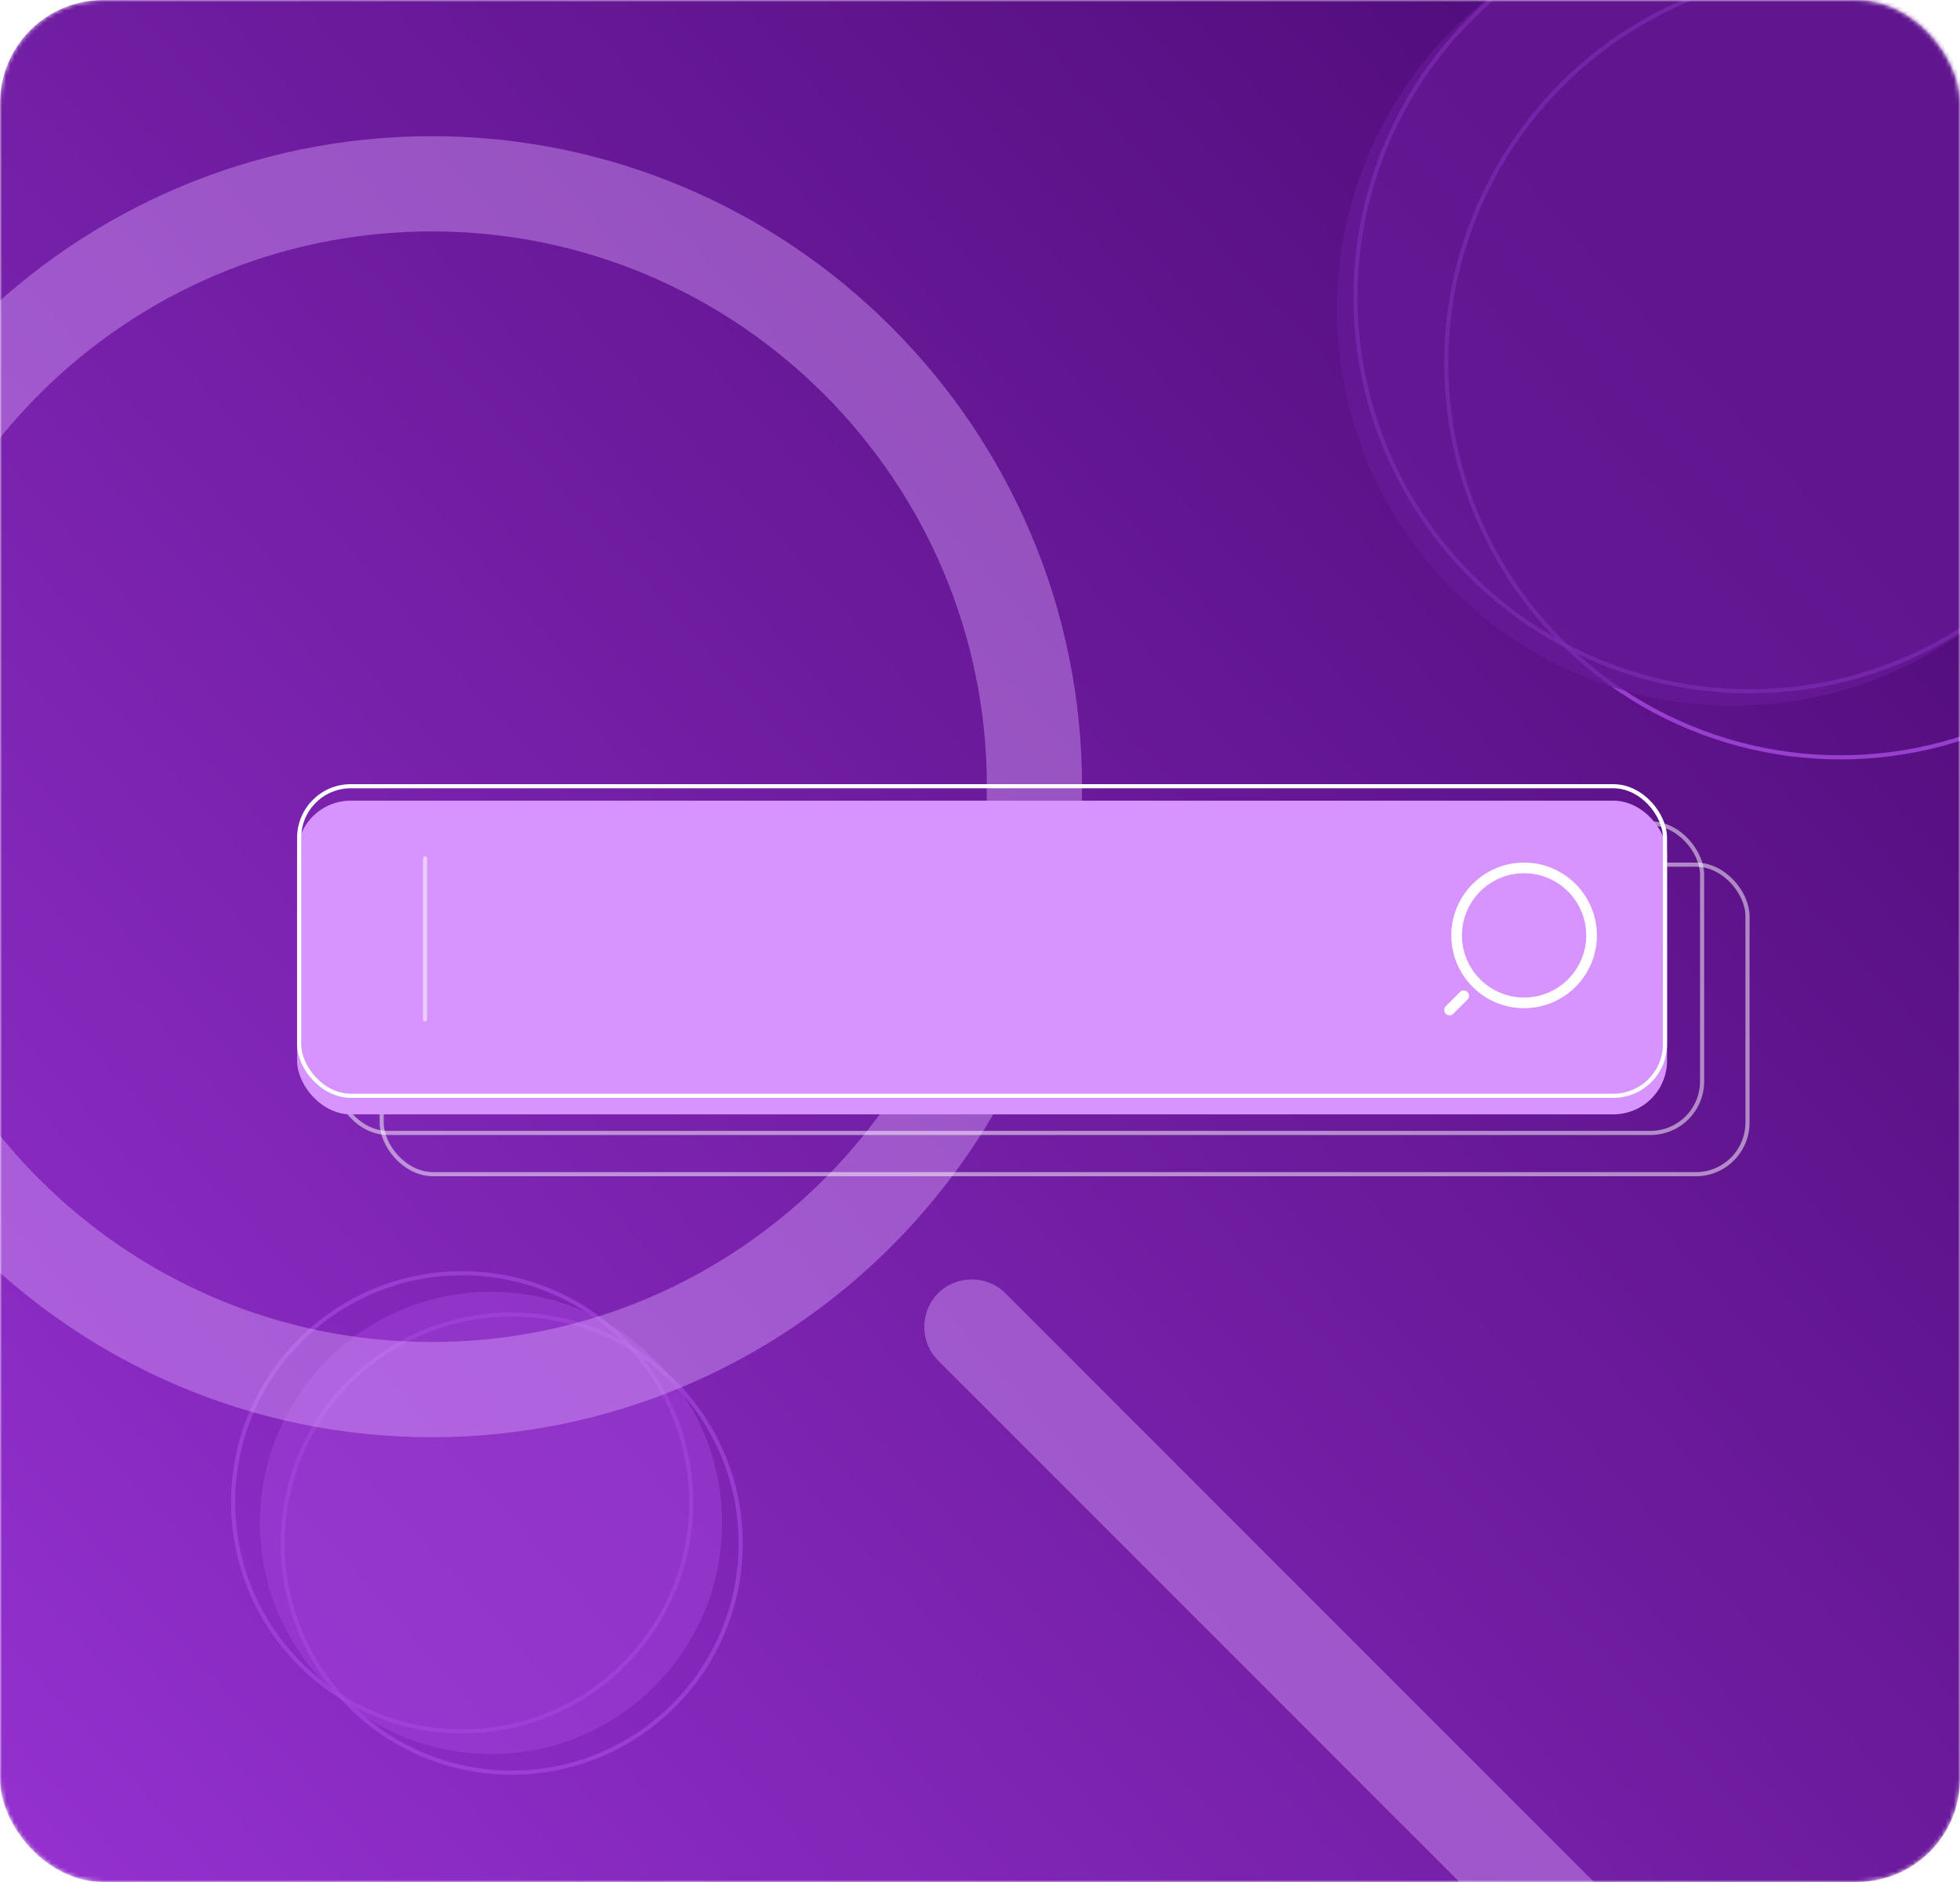 <svg width="475" height="456" viewBox="0 0 475 456" fill="none" xmlns="http://www.w3.org/2000/svg">
<mask id="mask0_128_581" style="mask-type:alpha" maskUnits="userSpaceOnUse" x="0" y="0" width="475" height="456">
<rect width="475" height="456" rx="25" fill="url(#paint0_linear_128_581)"/>
</mask>
<g mask="url(#mask0_128_581)">
<rect width="475" height="456" rx="25" fill="url(#paint1_linear_128_581)"/>
<circle opacity="0.7" cx="424" cy="72" r="95.5" stroke="#B353EE"/>
<circle opacity="0.7" cx="446" cy="88" r="95.5" stroke="#B353EE"/>
<g opacity="0.7" filter="url(#filter0_di_128_581)">
<circle cx="403" cy="58" r="96" fill="#671A97"/>
</g>
<circle opacity="0.5" cx="112" cy="364" r="55.5" stroke="#B353EE"/>
<circle opacity="0.5" cx="124" cy="374" r="55.5" stroke="#B353EE"/>
<g opacity="0.5" filter="url(#filter1_di_128_581)">
<circle cx="102" cy="352" r="56" fill="#A142DA"/>
</g>
<g opacity="0.4">
<path d="M104.616 348.232C17.735 348.232 -53 277.497 -53 190.616C-53 103.735 17.735 33 104.616 33C191.497 33 262.232 103.735 262.232 190.616C262.232 277.497 191.497 348.232 104.616 348.232ZM104.616 56.066C30.344 56.066 -29.934 116.498 -29.934 190.616C-29.934 264.734 30.344 325.166 104.616 325.166C178.887 325.166 239.166 264.734 239.166 190.616C239.166 116.498 178.887 56.066 104.616 56.066Z" fill="#DFAAFF"/>
<path d="M410.85 508.383C407.928 508.383 405.007 507.307 402.7 505L227.345 329.644C222.885 325.185 222.885 317.804 227.345 313.345C231.804 308.885 239.185 308.885 243.644 313.345L419 488.7C423.459 493.16 423.459 500.541 419 505C416.693 507.307 413.772 508.383 410.85 508.383Z" fill="#DFAAFF"/>
</g>
<rect opacity="0.5" x="81.5" y="199.5" width="331" height="75" rx="12.5" stroke="white"/>
<rect opacity="0.5" x="92.5" y="209.5" width="331" height="75" rx="12.5" stroke="white"/>
<g filter="url(#filter2_i_128_581)">
<rect x="72" y="190" width="332" height="76" rx="13" fill="#D794FF"/>
</g>
<rect x="72.5" y="190.5" width="331" height="75" rx="12.5" stroke="white"/>
<path d="M369.359 244.282C379.083 244.282 387 236.365 387 226.641C387 216.917 379.083 209 369.359 209C359.635 209 351.718 216.917 351.718 226.641C351.718 236.365 359.635 244.282 369.359 244.282ZM369.359 211.582C377.672 211.582 384.418 218.346 384.418 226.641C384.418 234.937 377.672 241.701 369.359 241.701C361.046 241.701 354.299 234.937 354.299 226.641C354.299 218.346 361.046 211.582 369.359 211.582Z" fill="white"/>
<path d="M351.287 246.003C351.614 246.003 351.941 245.883 352.199 245.625L355.641 242.183C356.14 241.683 356.14 240.857 355.641 240.358C355.142 239.859 354.316 239.859 353.817 240.358L350.375 243.8C349.876 244.3 349.876 245.126 350.375 245.625C350.633 245.883 350.96 246.003 351.287 246.003Z" fill="white"/>
<path d="M103 208V247" stroke="#ECCCFF" stroke-linecap="round"/>
</g>
<defs>
<filter id="filter0_di_128_581" x="302" y="-40" width="222" height="222" filterUnits="userSpaceOnUse" color-interpolation-filters="sRGB">
<feFlood flood-opacity="0" result="BackgroundImageFix"/>
<feColorMatrix in="SourceAlpha" type="matrix" values="0 0 0 0 0 0 0 0 0 0 0 0 0 0 0 0 0 0 127 0" result="hardAlpha"/>
<feMorphology radius="3" operator="erode" in="SourceAlpha" result="effect1_dropShadow_128_581"/>
<feOffset dx="10" dy="13"/>
<feGaussianBlur stdDeviation="9"/>
<feComposite in2="hardAlpha" operator="out"/>
<feColorMatrix type="matrix" values="0 0 0 0 0 0 0 0 0 0 0 0 0 0 0 0 0 0 0.25 0"/>
<feBlend mode="normal" in2="BackgroundImageFix" result="effect1_dropShadow_128_581"/>
<feBlend mode="normal" in="SourceGraphic" in2="effect1_dropShadow_128_581" result="shape"/>
<feColorMatrix in="SourceAlpha" type="matrix" values="0 0 0 0 0 0 0 0 0 0 0 0 0 0 0 0 0 0 127 0" result="hardAlpha"/>
<feOffset dx="7" dy="4"/>
<feGaussianBlur stdDeviation="7"/>
<feComposite in2="hardAlpha" operator="arithmetic" k2="-1" k3="1"/>
<feColorMatrix type="matrix" values="0 0 0 0 0.589 0 0 0 0 0.225 0 0 0 0 0.817 0 0 0 1 0"/>
<feBlend mode="normal" in2="shape" result="effect2_innerShadow_128_581"/>
</filter>
<filter id="filter1_di_128_581" x="41" y="294" width="142" height="142" filterUnits="userSpaceOnUse" color-interpolation-filters="sRGB">
<feFlood flood-opacity="0" result="BackgroundImageFix"/>
<feColorMatrix in="SourceAlpha" type="matrix" values="0 0 0 0 0 0 0 0 0 0 0 0 0 0 0 0 0 0 127 0" result="hardAlpha"/>
<feMorphology radius="3" operator="erode" in="SourceAlpha" result="effect1_dropShadow_128_581"/>
<feOffset dx="10" dy="13"/>
<feGaussianBlur stdDeviation="9"/>
<feComposite in2="hardAlpha" operator="out"/>
<feColorMatrix type="matrix" values="0 0 0 0 0 0 0 0 0 0 0 0 0 0 0 0 0 0 0.25 0"/>
<feBlend mode="normal" in2="BackgroundImageFix" result="effect1_dropShadow_128_581"/>
<feBlend mode="normal" in="SourceGraphic" in2="effect1_dropShadow_128_581" result="shape"/>
<feColorMatrix in="SourceAlpha" type="matrix" values="0 0 0 0 0 0 0 0 0 0 0 0 0 0 0 0 0 0 127 0" result="hardAlpha"/>
<feOffset dx="7" dy="4"/>
<feGaussianBlur stdDeviation="7"/>
<feComposite in2="hardAlpha" operator="arithmetic" k2="-1" k3="1"/>
<feColorMatrix type="matrix" values="0 0 0 0 0.782 0 0 0 0 0.475 0 0 0 0 0.967 0 0 0 1 0"/>
<feBlend mode="normal" in2="shape" result="effect2_innerShadow_128_581"/>
</filter>
<filter id="filter2_i_128_581" x="72" y="190" width="332" height="80" filterUnits="userSpaceOnUse" color-interpolation-filters="sRGB">
<feFlood flood-opacity="0" result="BackgroundImageFix"/>
<feBlend mode="normal" in="SourceGraphic" in2="BackgroundImageFix" result="shape"/>
<feColorMatrix in="SourceAlpha" type="matrix" values="0 0 0 0 0 0 0 0 0 0 0 0 0 0 0 0 0 0 127 0" result="hardAlpha"/>
<feOffset dy="4"/>
<feGaussianBlur stdDeviation="2"/>
<feComposite in2="hardAlpha" operator="arithmetic" k2="-1" k3="1"/>
<feColorMatrix type="matrix" values="0 0 0 0 0 0 0 0 0 0 0 0 0 0 0 0 0 0 0.25 0"/>
<feBlend mode="normal" in2="shape" result="effect1_innerShadow_128_581"/>
</filter>
<linearGradient id="paint0_linear_128_581" x1="-33.5" y1="489" x2="462" y2="46" gradientUnits="userSpaceOnUse">
<stop stop-color="#9A34D7"/>
<stop offset="0.931" stop-color="#530D7D"/>
</linearGradient>
<linearGradient id="paint1_linear_128_581" x1="-33.5" y1="489" x2="462" y2="46" gradientUnits="userSpaceOnUse">
<stop stop-color="#9A34D7"/>
<stop offset="0.931" stop-color="#530D7D"/>
</linearGradient>
</defs>
</svg>
